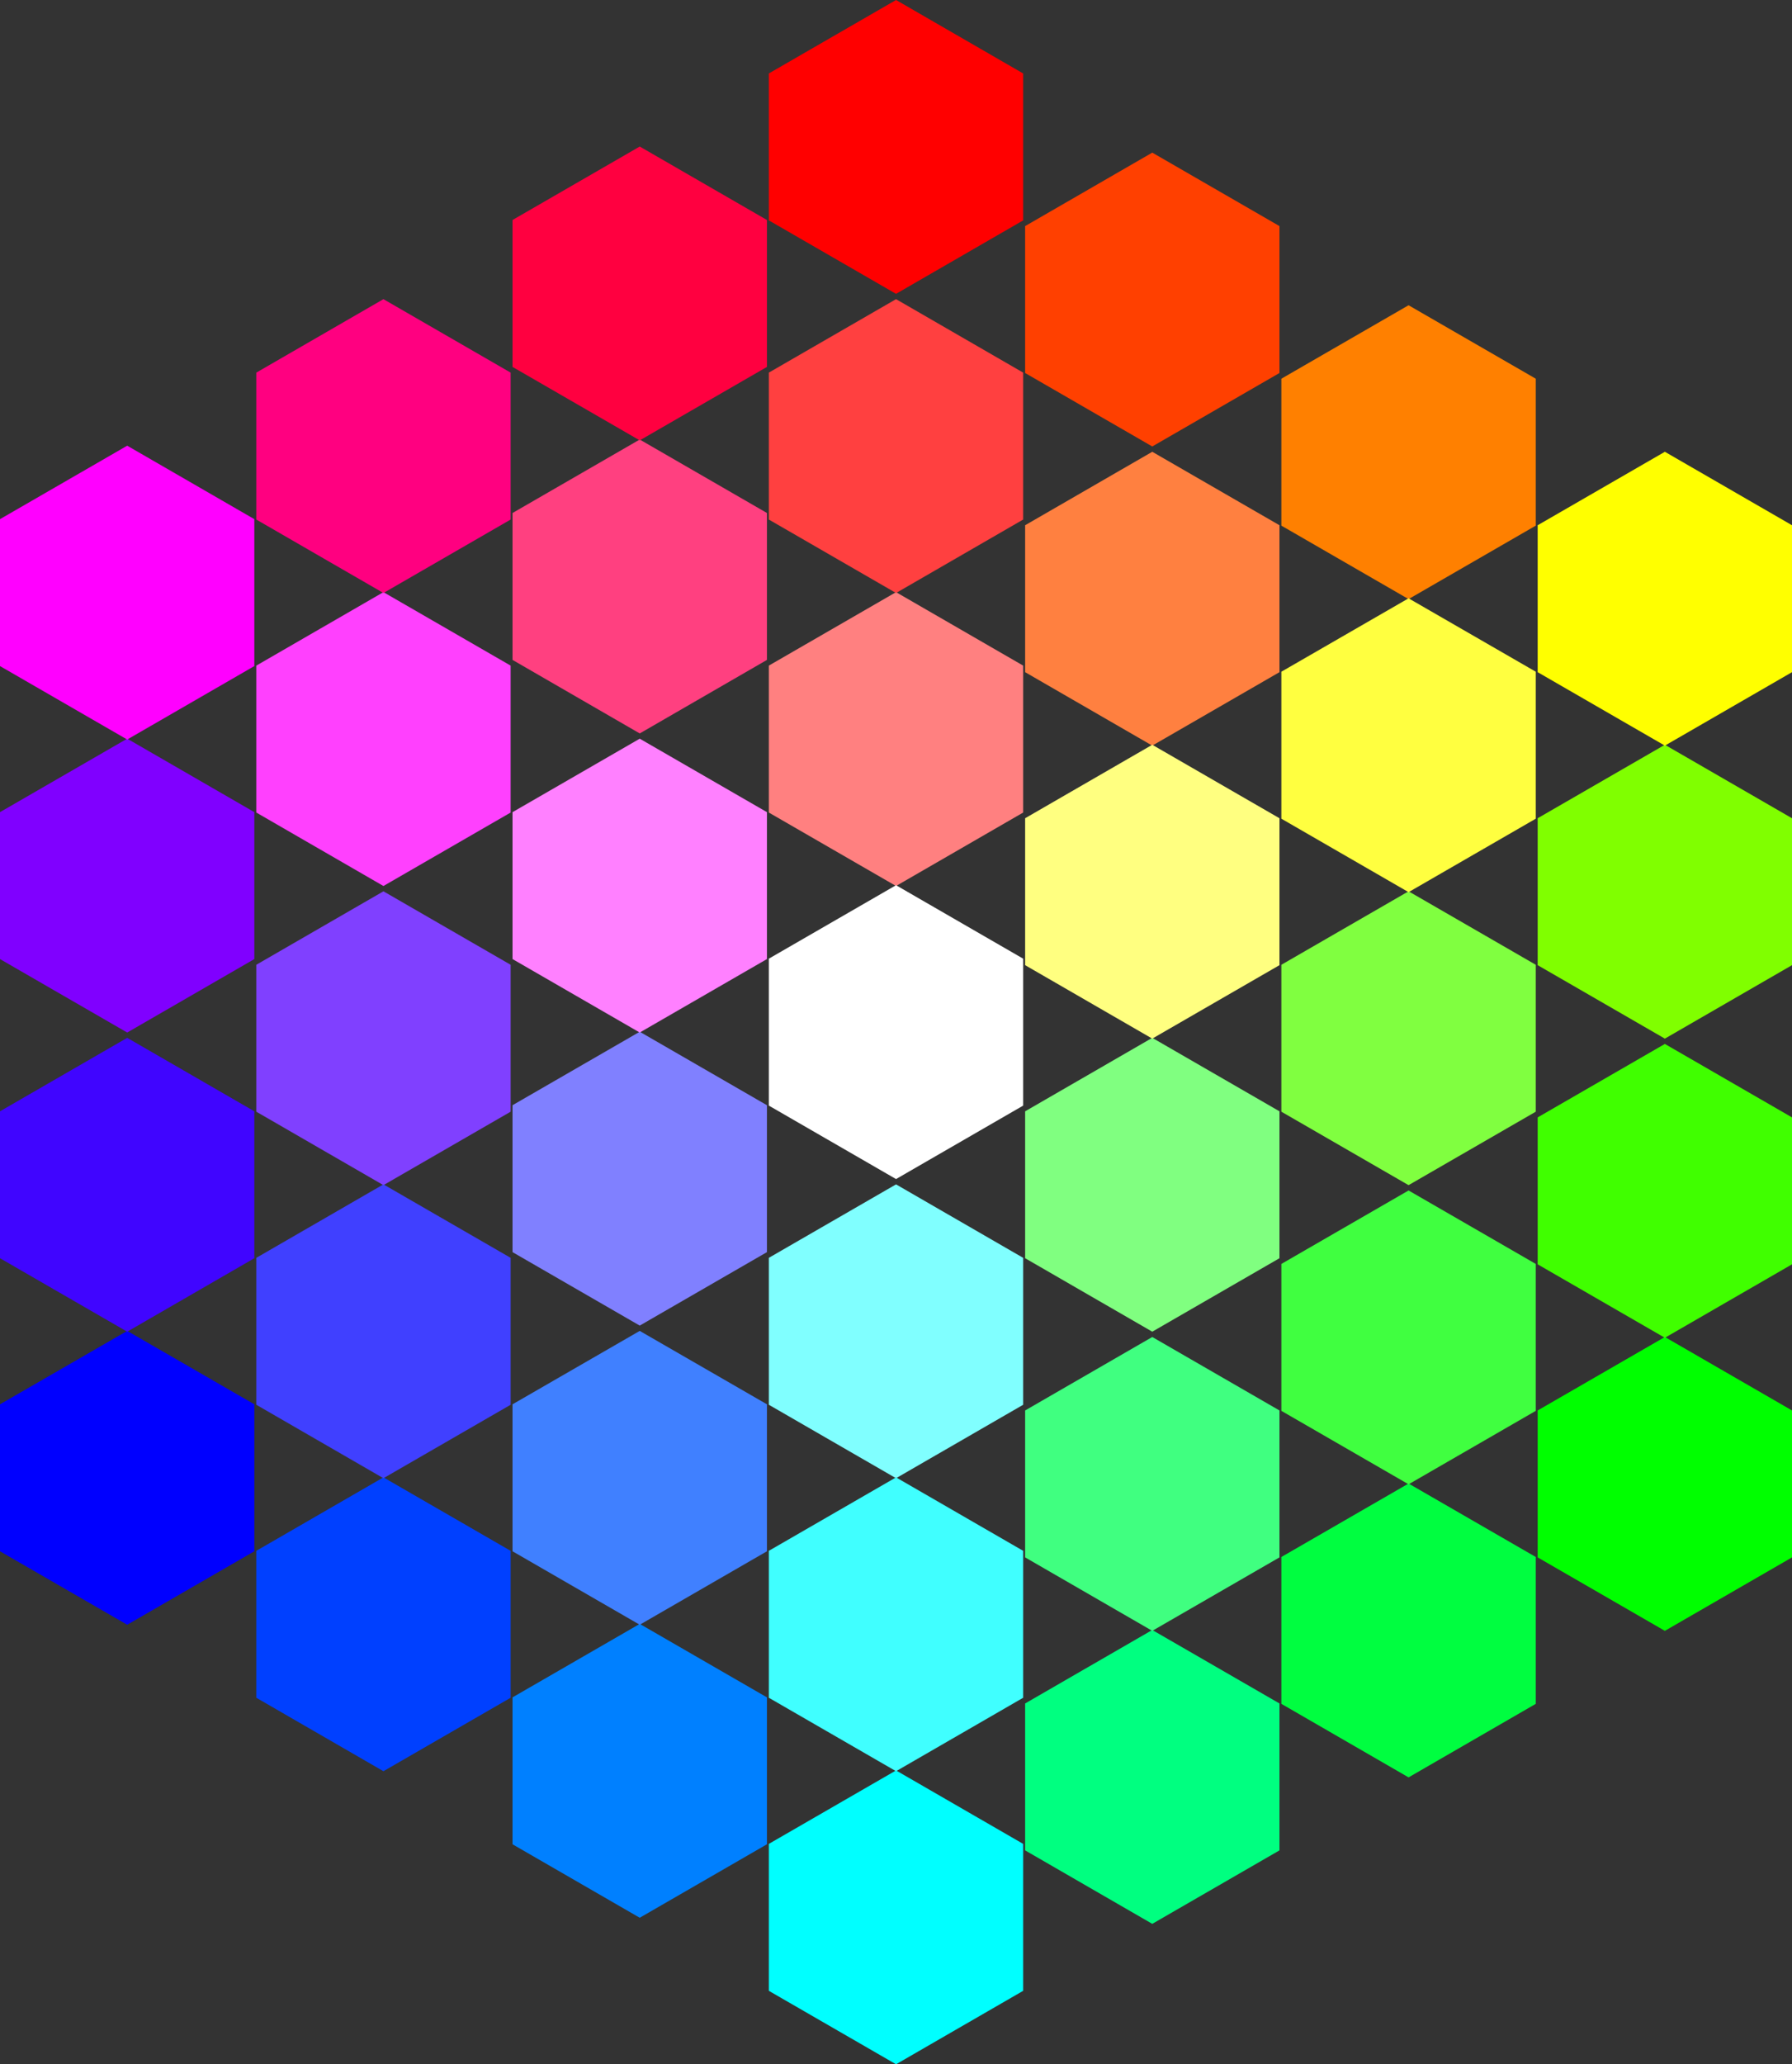 <svg id="Ebene_1" data-name="Ebene 1" xmlns="http://www.w3.org/2000/svg" viewBox="0 0 273.59 315"><rect x="0" y="0" width="273.59" height="315" fill="#333333" stroke="none"/><defs><style>.cls-1{fill:#8000ff;}.cls-2{fill:#f0f;}.cls-3{fill:none;}.cls-4{fill:blue;}.cls-5{fill:#4005ff;}.cls-6{fill:#8040ff;}.cls-7{fill:#ff40fe;}.cls-8{fill:#0040ff;}.cls-9{fill:#4040ff;}.cls-10{fill:#8080ff;}.cls-11{fill:#ff80ff;}.cls-12{fill:#ff8080;}.cls-13{fill:#ff8040;}.cls-14{fill:#ff8000;}.cls-15{fill:#ff4080;}.cls-16{fill:#ff4040;}.cls-17{fill:#ff4000;}.cls-18{fill:#ff0080;}.cls-19{fill:#ff0040;}.cls-20{fill:red;}.cls-21{fill:#0080ff;}.cls-22{fill:#4080ff;}.cls-23{fill:#80ffff;}.cls-24{fill:#fff;}.cls-25{fill:aqua;}.cls-26{fill:#40ffff;}.cls-27{fill:#80ff80;}.cls-28{fill:#ffff80;}.cls-29{fill:#00ff80;}.cls-30{fill:#40ff80;}.cls-31{fill:#80ff40;}.cls-32{fill:#ffff40;}.cls-33{fill:#00fe40;}.cls-34{fill:#40ff40;}.cls-35{fill:#80ff00;}.cls-36{fill:#ff0;}.cls-37{fill:lime;}.cls-38{fill:#40ff00;}</style></defs><title>CuboLogo</title><polygon class="cls-1" points="0 123.93 0 146.35 19.42 157.56 38.83 146.35 38.83 123.93 19.42 112.72 0 123.93"/><polygon class="cls-2" points="0 79.22 0 101.64 19.42 112.85 38.83 101.64 38.83 79.22 19.42 68.01 0 79.22"/><polygon class="cls-3" points="0 169.58 0 192 19.42 203.21 38.83 192 38.83 169.58 19.42 158.37 0 169.58"/><polygon class="cls-4" points="0 214.29 0 236.72 19.42 247.93 38.83 236.72 38.83 214.29 19.42 203.09 0 214.29"/><polygon class="cls-5" points="0 169.58 0 192 19.42 203.21 38.83 192 38.83 169.58 19.42 158.37 0 169.58"/><polygon class="cls-6" points="39.13 147.22 39.13 169.64 58.54 180.85 77.96 169.64 77.96 147.22 58.54 136.01 39.13 147.22"/><polygon class="cls-7" points="39.13 101.57 39.13 123.99 58.54 135.2 77.96 123.99 77.96 101.57 58.54 90.36 39.13 101.57"/><polygon class="cls-8" points="39.13 236.65 39.13 259.07 58.54 270.28 77.96 259.07 77.96 236.65 58.54 225.44 39.13 236.65"/><polygon class="cls-9" points="39.13 191.94 39.13 214.36 58.54 225.57 77.96 214.36 77.96 191.94 58.54 180.73 39.13 191.94"/><polygon class="cls-10" points="78.25 168.65 78.25 191.07 97.67 202.28 117.09 191.07 117.09 168.65 97.67 157.44 78.25 168.65"/><polygon class="cls-11" points="78.25 123.93 78.25 146.35 97.67 157.56 117.09 146.35 117.09 123.93 97.67 112.72 78.25 123.93"/><polygon class="cls-12" points="117.38 101.57 117.38 123.99 136.8 135.2 156.21 123.99 156.21 101.57 136.8 90.36 117.38 101.57"/><polygon class="cls-13" points="156.51 80.15 156.51 102.57 175.92 113.78 195.34 102.57 195.34 80.15 175.92 68.94 156.51 80.15"/><polygon class="cls-14" points="195.63 57.79 195.63 80.21 215.05 91.42 234.47 80.21 234.47 57.79 215.05 46.58 195.63 57.79"/><polygon class="cls-15" points="78.25 78.28 78.25 100.7 97.67 111.92 117.09 100.7 117.09 78.28 97.67 67.07 78.25 78.28"/><polygon class="cls-16" points="117.38 56.86 117.38 79.28 136.8 90.49 156.21 79.28 156.21 56.86 136.8 45.65 117.38 56.86"/><polygon class="cls-17" points="156.51 34.5 156.51 56.92 175.92 68.13 195.34 56.92 195.34 34.5 175.92 23.29 156.51 34.5"/><polygon class="cls-18" points="39.13 56.86 39.13 79.28 58.54 90.49 77.96 79.28 77.96 56.86 58.54 45.65 39.13 56.86"/><polygon class="cls-19" points="78.25 33.57 78.25 55.99 97.67 67.2 117.09 55.99 117.09 33.57 97.67 22.36 78.25 33.57"/><polygon class="cls-20" points="117.38 11.21 117.38 33.63 136.8 44.84 156.21 33.63 156.21 11.21 136.8 0 117.38 11.21"/><polygon class="cls-21" points="78.25 259.01 78.25 281.43 97.67 292.64 117.09 281.43 117.09 259.01 97.67 247.8 78.25 259.01"/><polygon class="cls-22" points="78.25 214.29 78.25 236.72 97.67 247.93 117.09 236.72 117.09 214.29 97.67 203.09 78.25 214.29"/><polygon class="cls-23" points="117.38 191.94 117.38 214.36 136.8 225.57 156.21 214.36 156.21 191.94 136.8 180.73 117.38 191.94"/><polygon class="cls-24" points="117.38 146.29 117.38 168.71 136.8 179.92 156.21 168.71 156.21 146.29 136.8 135.08 117.38 146.29"/><polygon class="cls-25" points="117.38 281.37 117.38 303.79 136.8 315 156.21 303.79 156.21 281.37 136.8 270.16 117.38 281.37"/><polygon class="cls-26" points="117.38 236.65 117.38 259.07 136.8 270.28 156.21 259.07 156.21 236.65 136.8 225.44 117.38 236.65"/><polygon class="cls-27" points="156.51 169.58 156.51 192 175.92 203.21 195.34 192 195.34 169.58 175.92 158.37 156.51 169.58"/><polygon class="cls-28" points="156.51 124.86 156.51 147.28 175.92 158.49 195.34 147.28 195.34 124.86 175.92 113.65 156.51 124.86"/><polygon class="cls-29" points="156.51 259.94 156.51 282.36 175.92 293.57 195.34 282.36 195.34 259.94 175.92 248.73 156.51 259.94"/><polygon class="cls-30" points="156.51 215.23 156.51 237.65 175.92 248.86 195.34 237.65 195.34 215.23 175.92 204.02 156.51 215.23"/><polygon class="cls-31" points="195.63 147.22 195.63 169.64 215.05 180.85 234.47 169.64 234.47 147.22 215.05 136.01 195.63 147.22"/><polygon class="cls-32" points="195.63 102.5 195.63 124.93 215.05 136.14 234.47 124.93 234.47 102.5 215.05 91.3 195.63 102.5"/><polygon class="cls-33" points="195.63 237.59 195.63 260 215.05 271.22 234.47 260 234.47 237.59 215.05 226.38 195.63 237.59"/><polygon class="cls-34" points="195.63 192.87 195.63 215.29 215.05 226.5 234.47 215.29 234.47 192.87 215.05 181.66 195.63 192.87"/><polygon class="cls-35" points="234.76 124.86 234.76 147.28 254.18 158.49 273.59 147.28 273.59 124.86 254.18 113.65 234.76 124.86"/><polygon class="cls-36" points="234.76 80.15 234.76 102.57 254.18 113.78 273.59 102.57 273.59 80.15 254.18 68.94 234.76 80.15"/><polygon class="cls-37" points="234.76 215.23 234.76 237.65 254.18 248.86 273.59 237.65 273.59 215.23 254.18 204.02 234.76 215.23"/><polygon class="cls-38" points="234.76 170.51 234.76 192.93 254.18 204.14 273.59 192.93 273.59 170.51 254.18 159.3 234.76 170.51"/></svg>